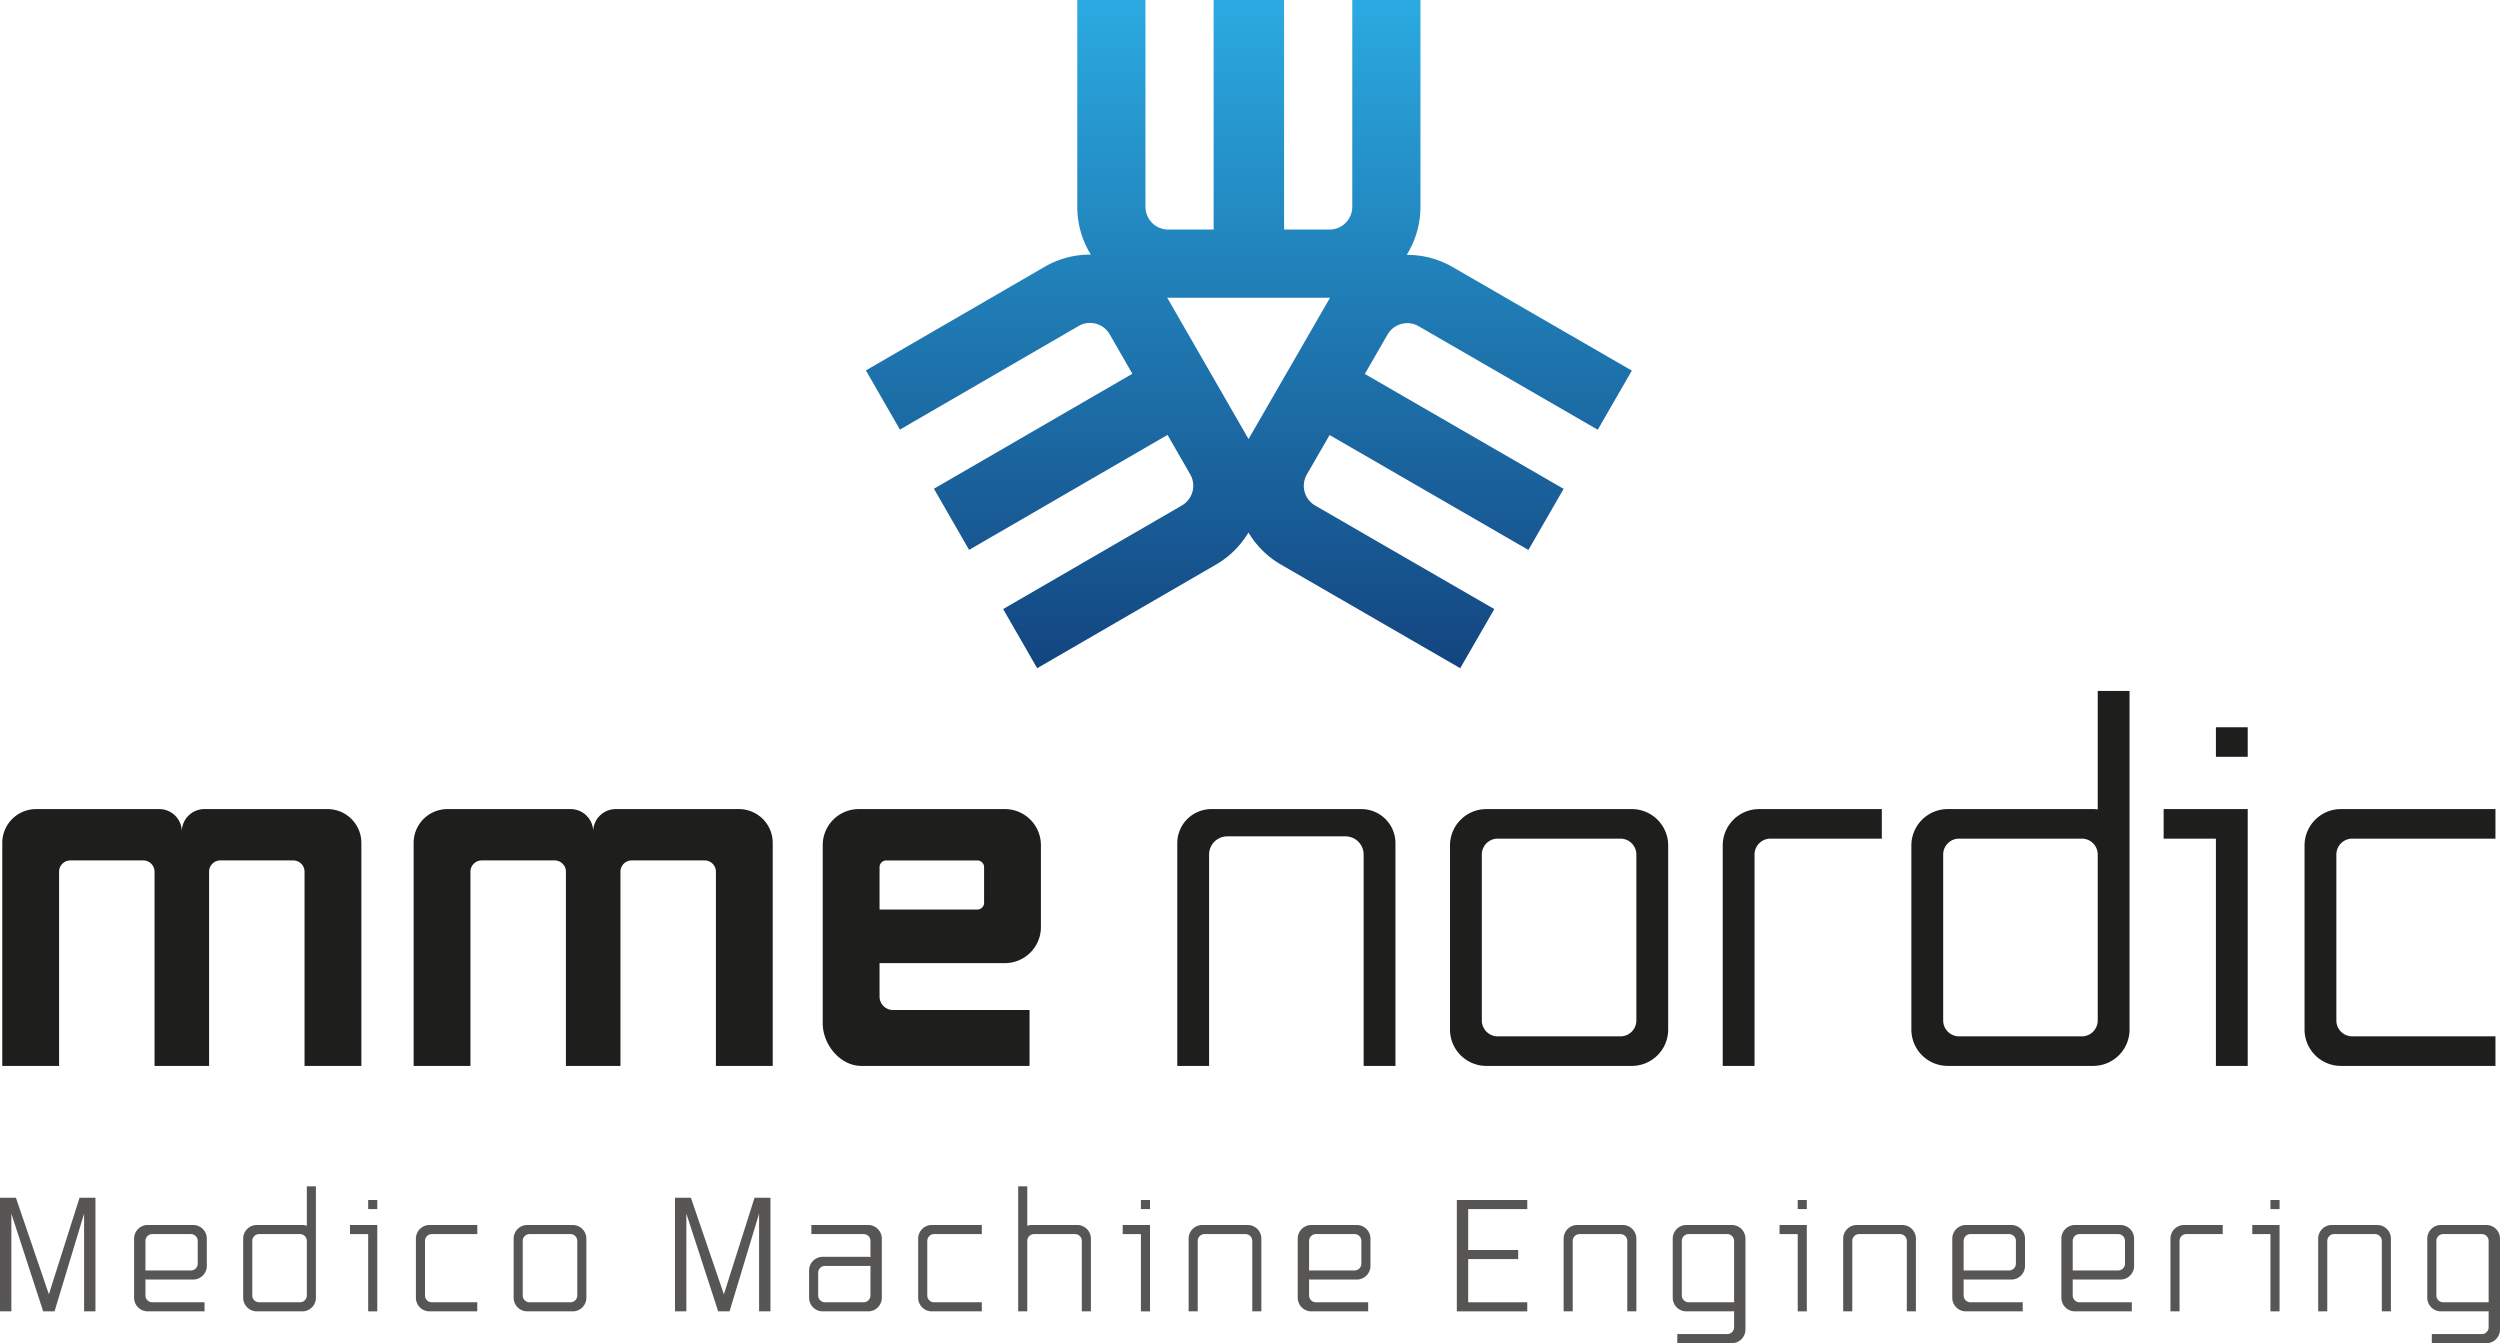 <svg id="Engineering" xmlns="http://www.w3.org/2000/svg" xmlns:xlink="http://www.w3.org/1999/xlink" width="1100" height="591" viewBox="0 0 1100 591">
  <defs>
    <style>
      .cls-1 {
        fill: #575654;
      }

      .cls-1, .cls-2, .cls-3 {
        fill-rule: evenodd;
      }

      .cls-2 {
        fill: #1e1e1c;
      }

      .cls-3 {
        fill: url(#linear-gradient);
      }
    </style>
    <linearGradient id="linear-gradient" x1="549.5" y1="294" x2="549.5" gradientUnits="userSpaceOnUse">
      <stop offset="0" stop-color="#134580"/>
      <stop offset="1" stop-color="#2baae1"/>
    </linearGradient>
  </defs>
  <path id="G" class="cls-1" d="M1074,577h20a6.053,6.053,0,0,0,1-.1V584a3,3,0,0,1-3,3h-22v4h24a6,6,0,0,0,6-6V545a6,6,0,0,0-6-6h-20a6,6,0,0,0-6,6v26A6,6,0,0,0,1074,577Zm-2-31a3,3,0,0,1,3-3h17a3,3,0,0,1,3,3v27h-20a3,3,0,0,1-3-3V546Z"/>
  <path id="N_" data-name="N " class="cls-1" d="M1020,545a6,6,0,0,1,6-6h20a6,6,0,0,1,6,6v32h-4V546a3,3,0,0,0-3-3h-18a3,3,0,0,0-3,3v31h-4V545Z"/>
  <path id="I" class="cls-1" d="M1003,577V539H991v4h8v34h4Zm-4-49h4v4h-4v-4Z"/>
  <path id="R" class="cls-1" d="M978,543H962a3,3,0,0,0-3,3v31h-4V545a6,6,0,0,1,6-6h17v4Z"/>
  <path id="E" class="cls-1" d="M933,563H913a5.988,5.988,0,0,1-1-.1V570a3,3,0,0,0,3,3h23v4H913a6,6,0,0,1-6-6V545a6,6,0,0,1,6-6h20a6,6,0,0,1,6,6v12A6,6,0,0,1,933,563Zm2-17a3,3,0,0,0-3-3H915a3,3,0,0,0-3,3v13h20a3,3,0,0,0,3-3V546Z"/>
  <path id="E-2" data-name="E" class="cls-1" d="M885,563H865a5.988,5.988,0,0,1-1-.1V570a3,3,0,0,0,3,3h23v4H865a6,6,0,0,1-6-6V545a6,6,0,0,1,6-6h20a6,6,0,0,1,6,6v12A6,6,0,0,1,885,563Zm2-17a3,3,0,0,0-3-3H867a3,3,0,0,0-3,3v13h20a3,3,0,0,0,3-3V546Z"/>
  <path id="N" class="cls-1" d="M811,545a6,6,0,0,1,6-6h20a6,6,0,0,1,6,6v32h-4V546a3,3,0,0,0-3-3H818a3,3,0,0,0-3,3v31h-4V545Z"/>
  <path id="I-2" data-name="I" class="cls-1" d="M795,577V539H783v4h8v34h4Zm-4-49h4v4h-4v-4Z"/>
  <path id="G-2" data-name="G" class="cls-1" d="M742,577h20a5.988,5.988,0,0,0,1-.1V584a3,3,0,0,1-3,3H738v4h24a6,6,0,0,0,6-6V545a6,6,0,0,0-6-6H742a6,6,0,0,0-6,6v26A6,6,0,0,0,742,577Zm-2-31a3,3,0,0,1,3-3h17a3,3,0,0,1,3,3v27H743a3,3,0,0,1-3-3V546Z"/>
  <path id="N-2" data-name="N" class="cls-1" d="M688,545a6,6,0,0,1,6-6h20a6,6,0,0,1,6,6v32h-4V546a3,3,0,0,0-3-3H695a3,3,0,0,0-3,3v31h-4V545Z"/>
  <path id="E-3" data-name="E" class="cls-1" d="M672,528v4H646v18h22v4H646v19h26v4H641V528h31Z"/>
  <path id="E-4" data-name="E" class="cls-1" d="M597,563H577a5.988,5.988,0,0,1-1-.1V570a3,3,0,0,0,3,3h23v4H577a6,6,0,0,1-6-6V545a6,6,0,0,1,6-6h20a6,6,0,0,1,6,6v12A6,6,0,0,1,597,563Zm2-17a3,3,0,0,0-3-3H579a3,3,0,0,0-3,3v13h20a3,3,0,0,0,3-3V546Z"/>
  <path id="N-3" data-name="N" class="cls-1" d="M523,545a6,6,0,0,1,6-6h20a6,6,0,0,1,6,6v32h-4V546a3,3,0,0,0-3-3H530a3,3,0,0,0-3,3v31h-4V545Z"/>
  <path id="I-3" data-name="I" class="cls-1" d="M506,577V539H494v4h8v34h4Zm-4-49h4v4h-4v-4Z"/>
  <path id="H" class="cls-1" d="M448,551V522h4v17.349a5.971,5.971,0,0,1,2-.349h20a6,6,0,0,1,6,6v32h-4V546a3,3,0,0,0-3-3H455a3,3,0,0,0-3,3v31h-4V551Z"/>
  <path id="C" class="cls-1" d="M411,573a3,3,0,0,1-3-3V546a3,3,0,0,1,3-3h21v-4H410a6,6,0,0,0-6,6v26a6,6,0,0,0,6,6h22v-4H411Z"/>
  <path id="A" class="cls-1" d="M362,553h20a5.988,5.988,0,0,1,1,.1V546a3,3,0,0,0-3-3H357v-4h25a6,6,0,0,1,6,6v26a6,6,0,0,1-6,6H362a6,6,0,0,1-6-6V559A6,6,0,0,1,362,553Zm-2,17a3,3,0,0,0,3,3h17a3,3,0,0,0,3-3V557H363a3,3,0,0,0-3,3v10Z"/>
  <path id="M" class="cls-1" d="M339,577V527h-7l-13.494,42.493L304,527h-7v50h5V534l14,43h5l13-43v43h5Z"/>
  <path id="O" class="cls-1" d="M252,577H232a6,6,0,0,1-6-6V545a6,6,0,0,1,6-6h20a6,6,0,0,1,6,6v26A6,6,0,0,1,252,577Zm2-31a3,3,0,0,0-3-3H233a3,3,0,0,0-3,3v24a3,3,0,0,0,3,3h18a3,3,0,0,0,3-3V546Z"/>
  <path id="C-2" data-name="C" class="cls-1" d="M190,573a3,3,0,0,1-3-3V546a3,3,0,0,1,3-3h20v-4H189a6,6,0,0,0-6,6v26a6,6,0,0,0,6,6h21v-4H190Z"/>
  <path id="I-4" data-name="I" class="cls-1" d="M166,577V539H154v4h8v34h4Zm-4-49h4v4h-4v-4Z"/>
  <path id="D" class="cls-1" d="M133,577H113a6,6,0,0,1-6-6V545a6,6,0,0,1,6-6h20a5.971,5.971,0,0,1,2,.349V522h4v49A6,6,0,0,1,133,577Zm2-31a3,3,0,0,0-3-3H114a3,3,0,0,0-3,3v24a3,3,0,0,0,3,3h18a3,3,0,0,0,3-3V546Z"/>
  <path id="E-5" data-name="E" class="cls-1" d="M85,563H65a5.992,5.992,0,0,1-1-.1V570a3,3,0,0,0,3,3H90v4H65a6,6,0,0,1-6-6V545a6,6,0,0,1,6-6H85a6,6,0,0,1,6,6v12A6,6,0,0,1,85,563Zm2-17a3,3,0,0,0-3-3H67a3,3,0,0,0-3,3v13H84a3,3,0,0,0,3-3V546Z"/>
  <path id="M-2" data-name="M" class="cls-1" d="M42,577V527H35L21.506,569.493,7,527H0v50H5V534l14,43h5l13-43v43h5Z"/>
  <path id="C-3" data-name="C" class="cls-2" d="M1035,456a7,7,0,0,1-7-7V376a7,7,0,0,1,7-7h63V356h-68a16,16,0,0,0-16,16v81a16,16,0,0,0,16,16h68V456h-63Z"/>
  <path id="I-5" data-name="I" class="cls-2" d="M975,469V369H952V356h37V469H975Zm0-149h14v13H975V320Z"/>
  <path id="D-2" data-name="D" class="cls-2" d="M921,469H857a16,16,0,0,1-16-16V372a16,16,0,0,1,16-16h64a16.094,16.094,0,0,1,2,.138V304h14V453A16,16,0,0,1,921,469Zm2-93a7,7,0,0,0-7-7H862a7,7,0,0,0-7,7v73a7,7,0,0,0,7,7h54a7,7,0,0,0,7-7V376Z"/>
  <path id="R-2" data-name="R" class="cls-2" d="M774,356a16,16,0,0,0-16,16v97h14V376a7,7,0,0,1,7-7h49V356H774Z"/>
  <path id="O-2" data-name="O" class="cls-2" d="M718,469H654a16,16,0,0,1-16-16V372a16,16,0,0,1,16-16h64a16,16,0,0,1,16,16v81A16,16,0,0,1,718,469Zm2-93a7,7,0,0,0-7-7H659a7,7,0,0,0-7,7v73a7,7,0,0,0,7,7h54a7,7,0,0,0,7-7V376Z"/>
  <path id="N-4" data-name="N" class="cls-2" d="M600,469V376a8,8,0,0,0-8-8H540a8,8,0,0,0-8,8v93H518V371a15,15,0,0,1,15-15h66a15,15,0,0,1,15,15v98H600Z"/>
  <path id="E-6" data-name="E" class="cls-2" d="M442,423.779H387v14.734a5.948,5.948,0,0,0,6,5.894h60V469H379c-9.389,0-17-9.476-17-18.7V371.717A15.86,15.86,0,0,1,378,356h64a15.86,15.86,0,0,1,16,15.717v36.345A15.86,15.86,0,0,1,442,423.779Zm-9-42.239a2.973,2.973,0,0,0-3-2.947H390a2.973,2.973,0,0,0-3,2.947V400.2h43a2.974,2.974,0,0,0,3-2.947V381.54Z"/>
  <path id="M-3" data-name="M" class="cls-2" d="M315,469V383.5a4.957,4.957,0,0,0-5-4.911H278a4.957,4.957,0,0,0-5,4.911V469H249V383.5a4.957,4.957,0,0,0-5-4.911H212a4.957,4.957,0,0,0-5,4.911V469H182V370.735A14.869,14.869,0,0,1,197,356h54a9.913,9.913,0,0,1,10,9.823A9.913,9.913,0,0,1,271,356h54a14.869,14.869,0,0,1,15,14.735V469H315Z"/>
  <path id="M-4" data-name="M" class="cls-2" d="M134,469V383.5a4.957,4.957,0,0,0-5-4.911H97a4.956,4.956,0,0,0-5,4.911V469H68V383.5a4.956,4.956,0,0,0-5-4.911H31a4.956,4.956,0,0,0-5,4.911V469H1V370.735A14.869,14.869,0,0,1,16,356H70a9.913,9.913,0,0,1,10,9.823A9.913,9.913,0,0,1,90,356h54a14.869,14.869,0,0,1,15,14.735V469H134Z"/>
  <path id="TOP_3_Ms" data-name="TOP 3 Ms" class="cls-3" d="M718.006,163.073l-15,26.014-78.822-45.56a9.987,9.987,0,0,0-13.653,3.658l-10.007,17.351L688,215.1l-15.5,26.881-87.48-50.564-10.006,17.351a10.013,10.013,0,0,0,3.662,13.667L657.5,268l-15,26.014-78.833-45.566A39.843,39.843,0,0,1,549.322,234.3a39.809,39.809,0,0,1-14.29,14.117l-78.677,45.6-14.972-26.032,78.666-45.591A10.034,10.034,0,0,0,523.7,208.71l-9.987-17.363-87.307,50.6-15.471-26.9,87.307-50.6-9.986-17.363a9.956,9.956,0,0,0-13.627-3.661l-78.667,45.592-14.972-26.032,78.677-45.6a39.612,39.612,0,0,1,20.3-5.365A39.808,39.808,0,0,1,474,91V0h30V91a10,10,0,0,0,10,10h20V0h31V101h20a10,10,0,0,0,10-10V0h30V91a39.8,39.8,0,0,1-6.05,21.145,39.765,39.765,0,0,1,20.223,5.362ZM514,131c-0.153,0-.3-0.01-0.456-0.012,0.212,0.346.43,0.687,0.634,1.041l35.176,61.159,35.2-61.048c0.225-.39.465-0.767,0.7-1.147-0.087,0-.173.007-0.26,0.007H514Z"/>
</svg>

